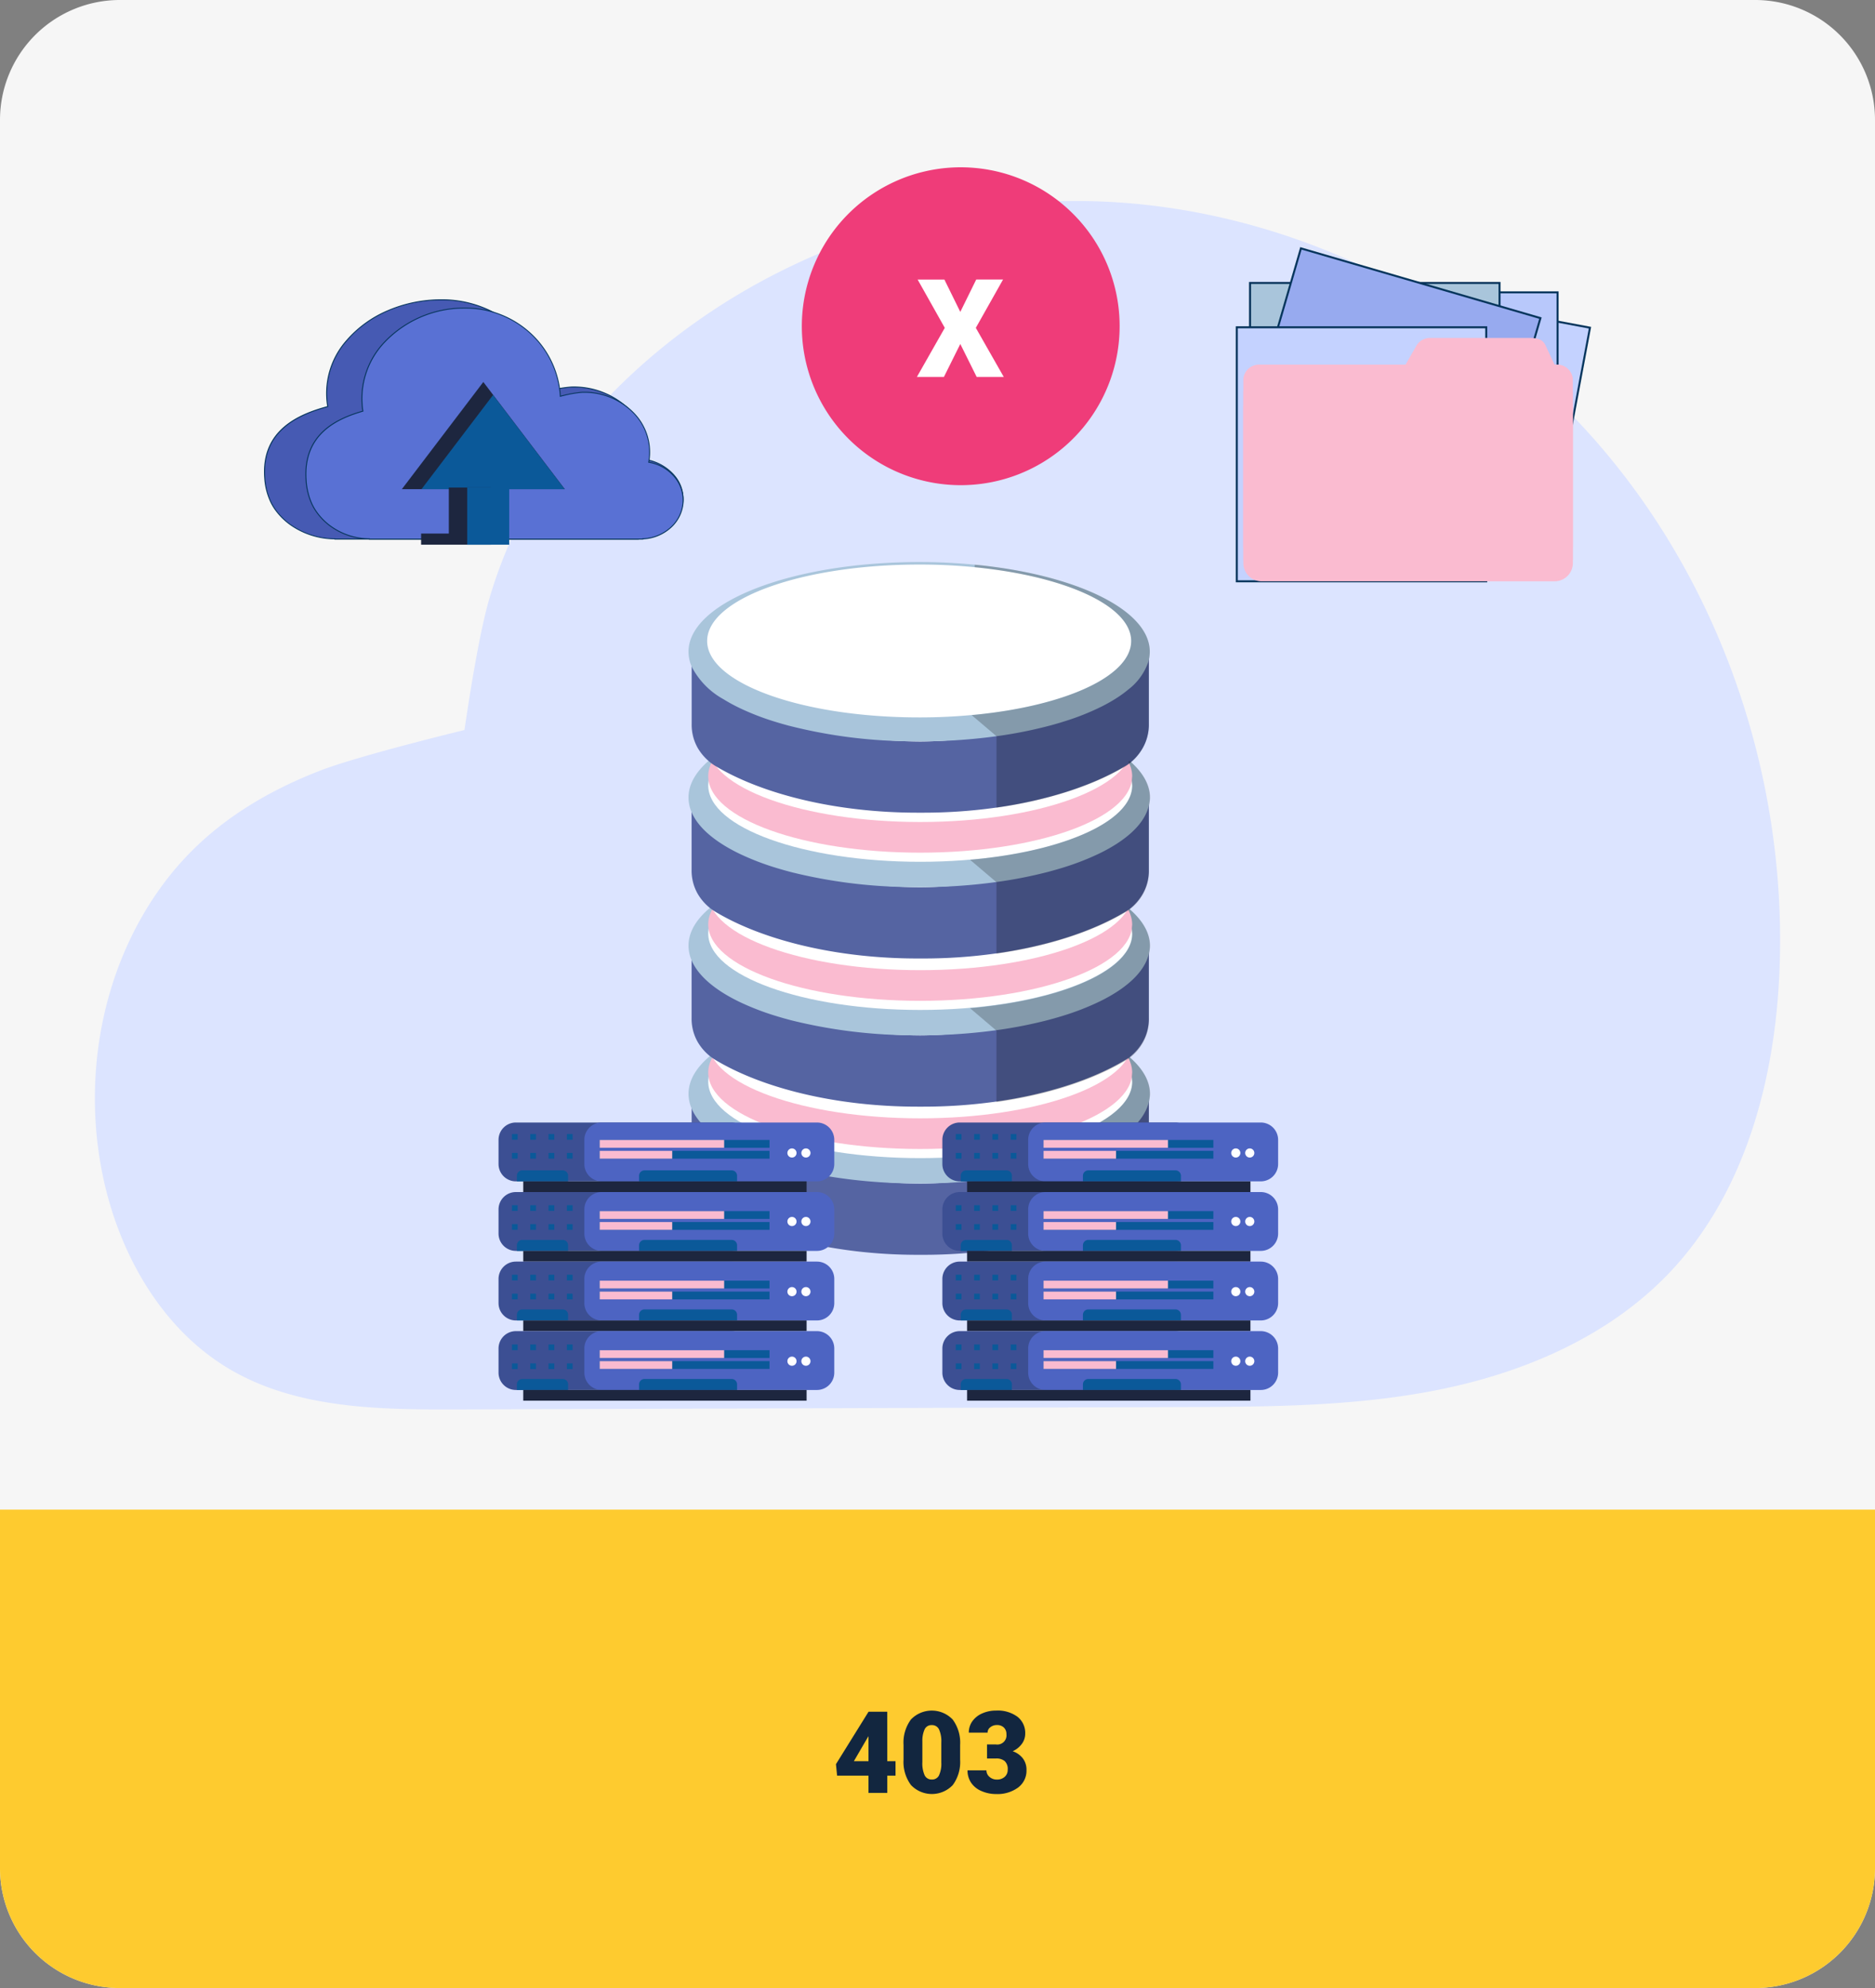 <svg xmlns="http://www.w3.org/2000/svg" width="328.486" height="348.204" viewBox="0 0 328.486 348.204">
  <rect x="0" y="0" width="328.486" height="348.204" fill="#808080" stroke="none"/>
  <g id="Grupo_895643" data-name="Grupo 895643" transform="translate(-635.757 -3134.976)">
    <path id="Trazado_624633" data-name="Trazado 624633" d="M21,0H307.486a21,21,0,0,1,21,21V327.2a21,21,0,0,1-21,21H21a21,21,0,0,1-21-21V21A21,21,0,0,1,21,0Z" transform="translate(635.757 3134.976)" fill="#f6f6f6"/>
    <path id="Trazado_624634" data-name="Trazado 624634" d="M0,0H328.486V62.8a21,21,0,0,1-21,21H21a21,21,0,0,1-21-21Z" transform="translate(635.757 3399.382)" fill="#fecb2f"/>
    <path id="Trazado_624635" data-name="Trazado 624635" d="M123.932,15.443h1.445v2.539h-1.445V21h-3.291V17.982h-5.5l-.2-2.012,5.693-9.16V6.781h3.291Zm-5.85,0h2.559V11.068l-.205.332Zm18.613-.254a6.789,6.789,0,0,1-1.294,4.443,5.056,5.056,0,0,1-7.319-.01,6.779,6.779,0,0,1-1.3-4.434v-2.6a6.789,6.789,0,0,1,1.294-4.443,5.056,5.056,0,0,1,7.319.01,6.8,6.8,0,0,1,1.3,4.443ZM133.4,12.172a5.071,5.071,0,0,0-.4-2.29,1.338,1.338,0,0,0-1.27-.757,1.307,1.307,0,0,0-1.235.7,4.777,4.777,0,0,0-.415,2.129V15.59a5.11,5.11,0,0,0,.4,2.329,1.343,1.343,0,0,0,1.27.737,1.325,1.325,0,0,0,1.24-.718,4.878,4.878,0,0,0,.41-2.251Zm8.008.342h1.553a1.614,1.614,0,0,0,1.846-1.807,1.562,1.562,0,0,0-.439-1.147,1.666,1.666,0,0,0-1.24-.444,1.784,1.784,0,0,0-1.138.381,1.162,1.162,0,0,0-.483.947h-3.291a3.369,3.369,0,0,1,.625-2,4.127,4.127,0,0,1,1.733-1.372,5.926,5.926,0,0,1,2.437-.493,5.823,5.823,0,0,1,3.73,1.084,3.6,3.6,0,0,1,1.357,2.979,3,3,0,0,1-.562,1.733A4,4,0,0,1,145.9,13.7a3.823,3.823,0,0,1,1.777,1.245,3.279,3.279,0,0,1,.645,2.065,3.669,3.669,0,0,1-1.465,3.047,6.08,6.08,0,0,1-3.848,1.143,6.306,6.306,0,0,1-2.593-.532,4.062,4.062,0,0,1-1.812-1.475,3.834,3.834,0,0,1-.615-2.144H141.3a1.482,1.482,0,0,0,.527,1.133,1.862,1.862,0,0,0,1.3.479,1.95,1.95,0,0,0,1.387-.483,1.616,1.616,0,0,0,.518-1.235,1.889,1.889,0,0,0-.537-1.523,2.245,2.245,0,0,0-1.484-.449h-1.6Z" transform="translate(667.269 3428)" fill="#12263f"/>
    <path id="Trazado_623989" data-name="Trazado 623989" d="M1053.569,1507.2c22.058-24.944,55.789-38.829,89.065-37.6s65.551,17.262,87.378,42.409,33.127,58.939,31.806,92.211c-.765,19.269-6.079,39.217-19.415,53.147-10.412,10.876-24.875,17.173-39.619,20.227s-29.921,3.117-44.977,3.167l-127.551.424c-13.645.045-28.031-.1-39.817-6.973-11.658-6.8-19.037-19.45-22.069-32.6-4.167-18.071-.6-38.038,10.577-52.834,7-9.269,16.37-15.248,27.055-19.43,6.757-2.644,25.434-7.167,25.434-7.167s2.16-15.371,4.263-22.693A83.174,83.174,0,0,1,1053.569,1507.2Z" transform="translate(-314.303 1700.655)" fill="#dce4ff"/>
    <path id="Trazado_623990" data-name="Trazado 623990" d="M1267.768,1802.535v11.472a8.227,8.227,0,0,1-1.053,4.193,8.663,8.663,0,0,1-3.049,3.184c-5.717,3.431-13.718,6.038-22.838,7.31a91.329,91.329,0,0,1-12.6.862l-.5,0-.491,0c-14.249,0-27.158-3.233-35.387-8.172a8.9,8.9,0,0,1-3.133-3.184,8.229,8.229,0,0,1-1.048-4.193v-10.53c6.2,7,20.735,12.993,37.726,13.569h.035c.743.026,1.5.04,2.249.044.828,0,1.654-.024,2.471-.057a69.8,69.8,0,0,0,10.713-1.275C1252.977,1813.342,1262.524,1807.98,1267.768,1802.535Z" transform="translate(-430.74 1525.198)" fill="#5564a2"/>
    <path id="Trazado_623991" data-name="Trazado 623991" d="M1267.315,1782.562a6.354,6.354,0,0,1-.271,1.828c-1.806,6.059-12.48,11.066-26.844,13.009a97.623,97.623,0,0,1-10.656.837q-1.3.033-2.632.034-1.046,0-2.08-.021h-.024c-18.994-.378-34.522-5.857-37.7-12.982a6.583,6.583,0,0,1-.6-2.7c0-2.364,1.342-4.6,3.747-6.615.08-.067.16-.133.243-.2q.49-.394,1.032-.775a40.34,40.34,0,0,1,12.607-5.386q.771-.205,1.567-.4a83.42,83.42,0,0,1,11.108-1.84c3.228-.323,6.612-.495,10.1-.495a101.517,101.517,0,0,1,10.288.514q1.524.155,3,.355c2.614.353,5.106.809,7.443,1.354q1.042.242,2.043.509c5.716,1.519,10.377,3.594,13.467,6.025q.226.176.439.356l.184.155C1266.049,1778.087,1267.315,1780.267,1267.315,1782.562Z" transform="translate(-430.127 1543.997)" fill="#a9c5db"/>
    <path id="Trazado_624636" data-name="Trazado 624636" d="M37.14,0c20.512,0,37.14,5.994,37.14,13.387S57.651,26.774,37.14,26.774,0,20.78,0,13.387,16.628,0,37.14,0Z" transform="translate(759.833 3311.044)" fill="#fff"/>
    <path id="Trazado_624637" data-name="Trazado 624637" d="M37.14,0c20.512,0,37.14,5.994,37.14,13.387S57.651,26.774,37.14,26.774,0,20.78,0,13.387,16.628,0,37.14,0Z" transform="translate(759.833 3309.446)" fill="#fabbd0"/>
    <path id="Trazado_624638" data-name="Trazado 624638" d="M37.14,0c20.512,0,37.14,5.994,37.14,13.387S57.651,26.774,37.14,26.774,0,20.78,0,13.387,16.628,0,37.14,0Z" transform="translate(759.833 3304.076)" fill="#fff"/>
    <path id="Trazado_623992" data-name="Trazado 623992" d="M1267.768,1747.684v11.472a8.224,8.224,0,0,1-1.053,4.193,9.043,9.043,0,0,1-2.3,2.672c-.07.053-.154.106-.226.158s-.174.118-.26.174-.191.122-.289.18l-.206.122c-5.7,3.37-13.609,5.933-22.622,7.19a91.249,91.249,0,0,1-12.589.862c-.169,0-.328,0-.5,0s-.32,0-.489,0c-14.158,0-26.991-3.193-35.227-8.078l-.16-.1q-.2-.121-.4-.252c-.064-.044-.129-.088-.192-.133q-.2-.147-.4-.3a9.042,9.042,0,0,1-2.147-2.5,8.22,8.22,0,0,1-1.048-4.193v-10.53a34.6,34.6,0,0,0,9.763,6.971,55.971,55.971,0,0,0,6.706,2.788c.707.244,1.434.478,2.169.7.181.056.365.11.549.164a74.634,74.634,0,0,0,18.472,2.942q1.17.041,2.355.048,1.265-.006,2.51-.059h.019a68.947,68.947,0,0,0,10.6-1.273,67.309,67.309,0,0,0,7.082-1.816l.362-.116q1.177-.38,2.311-.794a58.746,58.746,0,0,0,6.755-2.927A37.1,37.1,0,0,0,1267.768,1747.684Z" transform="translate(-430.74 1554.098)" fill="#5564a2"/>
    <path id="Trazado_623993" data-name="Trazado 623993" d="M1267.315,1727.711a6.357,6.357,0,0,1-.271,1.828c-.887,2.974-3.909,5.694-8.458,7.923a45.372,45.372,0,0,1-6.555,2.552q-1.139.351-2.345.672l-.41.108a78,78,0,0,1-9.076,1.754,97.4,97.4,0,0,1-10.6.835h-.018q-1.325.034-2.673.034-1.1,0-2.192-.023a89.26,89.26,0,0,1-19.98-2.552c-.2-.051-.4-.1-.6-.157q-1.1-.292-2.151-.612a46.163,46.163,0,0,1-6.546-2.511c-4.207-2.029-7.141-4.472-8.335-7.148a6.582,6.582,0,0,1-.6-2.7c0-2.363,1.342-4.6,3.747-6.614.08-.067.16-.133.243-.2q.49-.4,1.034-.777a40.365,40.365,0,0,1,12.6-5.385q.771-.205,1.567-.4a83.382,83.382,0,0,1,11.108-1.84c3.228-.323,6.612-.494,10.1-.494a101.52,101.52,0,0,1,10.288.514q1.524.155,3,.355c2.614.353,5.106.809,7.445,1.354q1.043.242,2.042.508c5.715,1.519,10.375,3.594,13.466,6.024q.225.177.439.357l.184.156C1266.049,1723.237,1267.315,1725.417,1267.315,1727.711Z" transform="translate(-430.127 1572.896)" fill="#a9c5db"/>
    <path id="Trazado_624639" data-name="Trazado 624639" d="M37.14,0c20.512,0,37.14,5.994,37.14,13.387S57.651,26.774,37.14,26.774,0,20.78,0,13.387,16.628,0,37.14,0Z" transform="translate(759.833 3285.094)" fill="#fff"/>
    <path id="Trazado_624640" data-name="Trazado 624640" d="M37.14,0c20.512,0,37.14,5.994,37.14,13.387S57.651,26.774,37.14,26.774,0,20.78,0,13.387,16.628,0,37.14,0Z" transform="translate(759.833 3283.496)" fill="#fabbd0"/>
    <path id="Trazado_624641" data-name="Trazado 624641" d="M37.14,0c20.512,0,37.14,5.994,37.14,13.387S57.651,26.774,37.14,26.774,0,20.78,0,13.387,16.628,0,37.14,0Z" transform="translate(759.833 3278.125)" fill="#fff"/>
    <path id="Trazado_623994" data-name="Trazado 623994" d="M1267.768,1692.834v11.473a8.227,8.227,0,0,1-1.053,4.193,9.068,9.068,0,0,1-2.3,2.672c-.07.053-.154.106-.226.158s-.174.117-.26.174-.191.122-.289.18l-.206.122c-5.7,3.37-13.609,5.932-22.622,7.189a91.288,91.288,0,0,1-12.589.861c-.169,0-.328,0-.5,0s-.32,0-.489,0c-14.158,0-26.991-3.192-35.227-8.077l-.16-.1c-.135-.081-.267-.165-.4-.252-.064-.043-.129-.088-.192-.133-.137-.1-.269-.2-.4-.3a9.06,9.06,0,0,1-2.147-2.5,8.223,8.223,0,0,1-1.048-4.193v-10.529a34.615,34.615,0,0,0,9.762,6.97,55.583,55.583,0,0,0,6.707,2.788c.707.245,1.434.478,2.169.7.181.056.365.11.549.164a74.663,74.663,0,0,0,18.472,2.942q1.17.04,2.355.047,1.265-.006,2.51-.059h.019a68.857,68.857,0,0,0,10.6-1.273,66.921,66.921,0,0,0,7.082-1.816l.363-.115q1.178-.381,2.31-.8a58.879,58.879,0,0,0,6.754-2.926A37.115,37.115,0,0,0,1267.768,1692.834Z" transform="translate(-430.74 1582.998)" fill="#5564a2"/>
    <path id="Trazado_623995" data-name="Trazado 623995" d="M1267.315,1672.861a6.358,6.358,0,0,1-.271,1.828c-.886,2.973-3.909,5.694-8.457,7.923a45.416,45.416,0,0,1-6.555,2.551q-1.139.352-2.345.672c-.136.037-.273.073-.41.108a78.063,78.063,0,0,1-9.077,1.754,97.369,97.369,0,0,1-10.6.835h-.018q-1.325.035-2.673.034-1.1,0-2.192-.023a89.36,89.36,0,0,1-19.982-2.552q-.3-.078-.6-.158-1.1-.292-2.152-.612a46.191,46.191,0,0,1-6.544-2.511c-4.206-2.029-7.141-4.472-8.334-7.147a6.581,6.581,0,0,1-.6-2.7c0-2.282,1.251-4.45,3.5-6.407q.235-.205.486-.408.155-.123.314-.247.228-.177.467-.349c.083-.061.168-.122.253-.181a39.333,39.333,0,0,1,11.848-5.179q.78-.218,1.587-.422a79.338,79.338,0,0,1,8.915-1.682,102.206,102.206,0,0,1,26.06,0l.258.035a79.558,79.558,0,0,1,8.17,1.526q1.06.259,2.075.542c5.37,1.5,9.755,3.5,12.709,5.817.15.118.3.237.439.357s.289.247.427.372C1266.14,1668.546,1267.315,1670.65,1267.315,1672.861Z" transform="translate(-430.127 1601.798)" fill="#a9c5db"/>
    <path id="Trazado_624642" data-name="Trazado 624642" d="M37.14,0c20.512,0,37.14,5.994,37.14,13.387S57.651,26.774,37.14,26.774,0,20.78,0,13.387,16.628,0,37.14,0Z" transform="translate(759.833 3259.144)" fill="#fff"/>
    <path id="Trazado_624643" data-name="Trazado 624643" d="M37.14,0c20.512,0,37.14,5.994,37.14,13.387S57.651,26.774,37.14,26.774,0,20.78,0,13.387,16.628,0,37.14,0Z" transform="translate(759.833 3257.546)" fill="#fabbd0"/>
    <path id="Trazado_623996" data-name="Trazado 623996" d="M1269.889,1641.537a8.519,8.519,0,0,1-.085,1.215c-3.442-8.893-19.644-15.628-39.113-15.628-21.016,0-34.115,10.948-35.216,21.16a8.622,8.622,0,0,1-.669-3.357c0-10.582,13.317-22.552,35.292-22.552S1269.889,1630.955,1269.889,1641.537Z" transform="translate(-434.498 1620.122)" fill="#fabbd0"/>
    <path id="Trazado_624644" data-name="Trazado 624644" d="M37.14,0c20.512,0,37.14,5.994,37.14,13.387S57.651,26.774,37.14,26.774,0,20.78,0,13.387,16.628,0,37.14,0Z" transform="translate(759.833 3252.175)" fill="#fff"/>
    <path id="Trazado_623997" data-name="Trazado 623997" d="M1267.768,1638.855v11.472a8.228,8.228,0,0,1-1.053,4.193,9.251,9.251,0,0,1-2.055,2.476c-.1.083-.214.164-.318.243a8.026,8.026,0,0,1-.686.459l-.014.007-.246.145c-5.7,3.359-13.591,5.911-22.582,7.166a91.327,91.327,0,0,1-12.589.861c-.169,0-.328,0-.5,0s-.32,0-.489,0c-14.182,0-27.033-3.2-35.268-8.1l-.119-.07-.056-.034q-.358-.218-.684-.463-.253-.19-.488-.4a9.1,9.1,0,0,1-1.9-2.292,8.223,8.223,0,0,1-1.048-4.193V1639.8a25.5,25.5,0,0,0,6.28,5.038c.96.593,1.992,1.166,3.069,1.717.007,0,.021.008.028.011a54.41,54.41,0,0,0,6.47,2.771q1.009.361,2.058.693c.178.058.36.114.539.17a74.4,74.4,0,0,0,19.215,3.166q1.169.041,2.355.048,1.265-.007,2.51-.059h.019a68.872,68.872,0,0,0,10.6-1.273,66.551,66.551,0,0,0,7.812-2.052l.358-.119q1.125-.377,2.208-.787a57.05,57.05,0,0,0,6.487-2.908q1.45-.765,2.768-1.577c.937-.575,1.877-1.165,2.7-1.768A44.169,44.169,0,0,0,1267.768,1638.855Z" transform="translate(-430.74 1611.439)" fill="#5564a2"/>
    <path id="Trazado_623998" data-name="Trazado 623998" d="M1267.315,1618.881a6.358,6.358,0,0,1-.271,1.828,10.29,10.29,0,0,1-3.469,4.781,20.5,20.5,0,0,1-2.209,1.6q-1.11.7-2.4,1.355a43.645,43.645,0,0,1-6.3,2.54q-1.08.348-2.221.666c-.134.038-.27.076-.406.112a77.19,77.19,0,0,1-9.838,1.956,97.621,97.621,0,0,1-10.6.834h-.018q-1.325.035-2.673.034-1.1,0-2.192-.023a88.27,88.27,0,0,1-20.74-2.75q-.3-.081-.6-.164-1.038-.289-2.027-.6a45.254,45.254,0,0,1-5.85-2.284c-.148-.071-.295-.143-.44-.215q-1.3-.646-2.429-1.347a13.687,13.687,0,0,1-5.528-5.615,6.579,6.579,0,0,1-.6-2.7c0-8.675,18.089-15.708,40.4-15.708a99.341,99.341,0,0,1,13.288.87C1255.986,1606.18,1267.315,1612.015,1267.315,1618.881Z" transform="translate(-430.127 1630.239)" fill="#a9c5db"/>
    <path id="Trazado_623999" data-name="Trazado 623999" d="M1267.685,1617.505c0,5.706-9.9,10.578-23.851,12.5a97.628,97.628,0,0,1-13.288.883c-20.512,0-37.14-5.993-37.14-13.387s16.628-13.386,37.14-13.386a97.61,97.61,0,0,1,13.288.882C1257.783,1606.928,1267.685,1611.8,1267.685,1617.505Z" transform="translate(-433.761 1629.741)" fill="#fff"/>
    <path id="Trazado_624000" data-name="Trazado 624000" d="M1318.99,1786.753c-.082-.084-.211-.186-.3-.268l-.216.153a5.366,5.366,0,0,1,.679,2.561,4.867,4.867,0,0,0,0,1.6c0,5.731-9.992,10.621-24.039,12.53h0c-2.913.4-4.381.474-4.381.474l4.637,3.939v12.519c9.059-1.273,16.979-3.88,22.7-7.311a8.56,8.56,0,0,0,3.013-3.184,8.176,8.176,0,0,0,.989-4.193v-10.819c0-.6.216-1.21.216-1.828C1322.285,1790.735,1321.075,1788.649,1318.99,1786.753Z" transform="translate(-485.042 1533.654)" opacity="0.22"/>
    <path id="Trazado_624001" data-name="Trazado 624001" d="M1318.99,1731.988c-.082-.084-.211-.186-.3-.268l-.216.153a5.368,5.368,0,0,1,.679,2.562,4.867,4.867,0,0,0,0,1.6c0,5.731-9.992,10.621-24.039,12.53h0c-2.913.4-4.381.474-4.381.474l4.637,3.939V1765.5c9.059-1.272,16.979-3.88,22.7-7.311a8.559,8.559,0,0,0,3.013-3.184,8.176,8.176,0,0,0,.989-4.193V1739.99c0-.6.216-1.21.216-1.828C1322.285,1735.97,1321.075,1733.884,1318.99,1731.988Z" transform="translate(-485.042 1562.51)" opacity="0.22"/>
    <path id="Trazado_624002" data-name="Trazado 624002" d="M1318.99,1677.044c-.082-.084-.211-.186-.3-.268l-.216.153a5.367,5.367,0,0,1,.679,2.561,4.867,4.867,0,0,0,0,1.6c0,5.73-9.992,10.621-24.039,12.53h0c-2.913.4-4.381.474-4.381.474l4.637,3.939v12.519c9.059-1.272,16.979-3.88,22.7-7.311a8.56,8.56,0,0,0,3.013-3.184,8.176,8.176,0,0,0,.989-4.193v-10.818c0-.6.216-1.21.216-1.828C1322.285,1681.026,1321.075,1678.939,1318.99,1677.044Z" transform="translate(-485.042 1591.459)" opacity="0.22"/>
    <path id="Trazado_624003" data-name="Trazado 624003" d="M1322.552,1619.4a7.166,7.166,0,0,1-.1,1.129h-.011a6.386,6.386,0,0,0-.046.69v10.819a8.8,8.8,0,0,1-3.974,7.377c-5.717,3.432-13.665,6.038-22.724,7.311V1634.2l-4.348-3.691c1.442-.13,2.787-.29,4.156-.48,7.219-1,13.323-2.783,17.563-5.065a19.551,19.551,0,0,0,3.065-2.014c2.042-1.658,3.167-3.494,3.167-5.425,0-5.705-9.944-10.577-23.893-12.5-1.135-.156-2.094-.294-3.524-.411v-.452c1.43.114,2.381.246,3.52.4C1311.186,1606.7,1322.552,1612.53,1322.552,1619.4Z" transform="translate(-485.363 1629.72)" opacity="0.22"/>
    <path id="Trazado_624004" data-name="Trazado 624004" d="M1102.837,1540.959c0,.173-.008.344-.021.512a6.622,6.622,0,0,1-2.336,4.39,8.931,8.931,0,0,1-5.491,2.106v.05h-53.161v-.045a13.655,13.655,0,0,1-7.932-2.585,11.538,11.538,0,0,1-2.379-2.365,8.275,8.275,0,0,1-.649-1c-.076-.128-.146-.261-.213-.395a11.523,11.523,0,0,1-1.12-4.342c-.606-8.358,5.96-11.112,11.036-12.481-1.728-10.533,8.5-18.7,19.851-18.7a19.334,19.334,0,0,1,12.976,4.794,16.387,16.387,0,0,1,5.556,11.212c.038-.013.253-.068.578-.138a24.025,24.025,0,0,1,3.725-.594c.1,0,.2,0,.31,0a13.788,13.788,0,0,1,9.448,3.571v0a10,10,0,0,1,3.3,7.3,9.659,9.659,0,0,1-.178,1.817,8.5,8.5,0,0,1,5.114,2.759l.006.01A6.309,6.309,0,0,1,1102.837,1540.959Z" transform="translate(-347.397 1681.385)" fill="#465ab3"/>
    <path id="Trazado_624005" data-name="Trazado 624005" d="M1094.979,1548.008h-53.325v-.047a13.7,13.7,0,0,1-7.9-2.6,11.629,11.629,0,0,1-2.4-2.381,8.464,8.464,0,0,1-.655-1.012c-.065-.11-.131-.233-.214-.4a11.615,11.615,0,0,1-1.128-4.373c-.607-8.376,5.978-11.176,11.025-12.547a14.037,14.037,0,0,1,3.364-11.569,19.8,19.8,0,0,1,7.208-5.224,23.694,23.694,0,0,1,9.371-1.93,19.45,19.45,0,0,1,13.031,4.815,16.448,16.448,0,0,1,5.576,11.168c.1-.026.268-.066.486-.113a24.672,24.672,0,0,1,3.741-.595c.1,0,.205-.005.311-.005a13.947,13.947,0,0,1,9.5,3.593l.026.027a10.085,10.085,0,0,1,3.3,7.338,9.726,9.726,0,0,1-.164,1.75,8.533,8.533,0,0,1,5.08,2.773l.011.017a6.369,6.369,0,0,1,1.592,4.173c0,.166-.008.336-.022.519a6.716,6.716,0,0,1-2.364,4.445,8.985,8.985,0,0,1-5.463,2.122Zm-53.161-.164h53v-.047l.078,0a8.832,8.832,0,0,0,5.441-2.086,6.557,6.557,0,0,0,2.309-4.335c.014-.178.021-.344.021-.505a6.207,6.207,0,0,0-1.557-4.073l-.011-.017a8.393,8.393,0,0,0-5.059-2.725l-.083-.013.016-.083a9.609,9.609,0,0,0,.176-1.8,9.929,9.929,0,0,0-3.277-7.243l-.026-.026a13.79,13.79,0,0,0-9.366-3.524c-.1,0-.206,0-.307,0a23.513,23.513,0,0,0-3.71.591c-.33.072-.539.126-.571.136l-.1.033-.007-.106a16.278,16.278,0,0,0-5.528-11.156,19.288,19.288,0,0,0-12.922-4.773c-6.53,0-12.681,2.653-16.454,7.1a13.876,13.876,0,0,0-3.316,11.51l.012.073-.071.02c-5,1.348-11.577,4.1-10.976,12.4a11.463,11.463,0,0,0,1.111,4.312c.081.16.146.281.21.389a8.318,8.318,0,0,0,.643,1,11.467,11.467,0,0,0,2.363,2.348,13.563,13.563,0,0,0,7.885,2.569l.081,0Z" transform="translate(-347.307 1681.477)" fill="#06355c"/>
    <path id="Trazado_624006" data-name="Trazado 624006" d="M1110.906,1542.82c0,.167-.007.333-.019.495a6.538,6.538,0,0,1-2.105,4.238,7.751,7.751,0,0,1-4.949,2.033v.049h-47.909v-.044a11.769,11.769,0,0,1-7.149-2.5,10.8,10.8,0,0,1-2.144-2.282,8.233,8.233,0,0,1-.585-.968c-.068-.124-.131-.252-.192-.381a11.753,11.753,0,0,1-1.009-4.192c-.546-8.068,5.371-10.727,9.946-12.049-1.557-10.169,7.658-18.052,17.89-18.052a16.77,16.77,0,0,1,11.694,4.628,16.254,16.254,0,0,1,5.007,10.824c.034-.012.228-.065.521-.133a20.309,20.309,0,0,1,3.358-.573c.092,0,.184,0,.279,0a11.976,11.976,0,0,1,8.515,3.447v0a9.812,9.812,0,0,1,2.816,8.8,7.533,7.533,0,0,1,4.609,2.664l0,.01A6.342,6.342,0,0,1,1110.906,1542.82Z" transform="translate(-355.467 1679.768)" fill="#5971d4"/>
    <path id="Trazado_624007" data-name="Trazado 624007" d="M1103.823,1549.624h-48.073v-.046a11.823,11.823,0,0,1-7.117-2.512,10.876,10.876,0,0,1-2.161-2.3,8.334,8.334,0,0,1-.59-.977c-.058-.106-.118-.225-.193-.383a11.847,11.847,0,0,1-1.017-4.221c-.547-8.084,5.386-10.789,9.935-12.113a14.42,14.42,0,0,1,3.433-11.653A19.3,19.3,0,0,1,1072.59,1509a16.874,16.874,0,0,1,11.751,4.651,16.314,16.314,0,0,1,5.026,10.776c.092-.025.238-.062.427-.106a20.833,20.833,0,0,1,3.374-.575c.092,0,.186,0,.281,0a12.118,12.118,0,0,1,8.573,3.471l.024.026a9.888,9.888,0,0,1,2.829,8.771,7.575,7.575,0,0,1,4.578,2.679l.01.016a6.4,6.4,0,0,1,1.434,4.027c0,.161-.007.324-.02.5a6.638,6.638,0,0,1-2.131,4.292,7.812,7.812,0,0,1-4.923,2.051Zm-47.909-.164h47.745v-.045l.078,0a7.657,7.657,0,0,0,4.9-2.011,6.476,6.476,0,0,0,2.08-4.185c.013-.172.019-.332.019-.488a6.242,6.242,0,0,0-1.4-3.932l-.01-.017a7.421,7.421,0,0,0-4.554-2.627l-.081-.014.014-.081a9.726,9.726,0,0,0-2.794-8.731l-.024-.026a11.96,11.96,0,0,0-8.433-3.4c-.094,0-.185,0-.277,0a19.768,19.768,0,0,0-3.34.571c-.3.069-.485.121-.513.131l-.1.037-.007-.109a16.148,16.148,0,0,0-4.981-10.769,16.712,16.712,0,0,0-11.638-4.605,19.134,19.134,0,0,0-14.424,6.366,14.259,14.259,0,0,0-3.385,11.593l.011.071-.069.02c-4.5,1.3-10.428,3.958-9.887,11.964a11.7,11.7,0,0,0,1,4.163c.073.155.132.271.189.376a8.2,8.2,0,0,0,.58.96,10.739,10.739,0,0,0,2.129,2.266,11.678,11.678,0,0,0,7.1,2.478l.08,0Z" transform="translate(-355.376 1679.859)" fill="#06355c"/>
    <path id="Trazado_624008" data-name="Trazado 624008" d="M1094.628,1536.523l-14.269,18.771H1108.9Z" transform="translate(-374.197 1665.356)" fill="#1d263f"/>
    <path id="Trazado_624009" data-name="Trazado 624009" d="M1100.169,1541.341l-12.536,16.492h25.072Z" transform="translate(-378.029 1662.817)" fill="#0b5999"/>
    <path id="Trazado_624010" data-name="Trazado 624010" d="M1092.34,1575.6v8.06h-4.857v1.951H1099.7V1575.6Z" transform="translate(-377.951 1644.767)" fill="#1d263f"/>
    <path id="Trazado_624645" data-name="Trazado 624645" d="M0,0H7.359V10.011H0Z" transform="translate(717.607 3220.367)" fill="#0b5999"/>
    <path id="Trazado_624646" data-name="Trazado 624646" d="M0,0H43.7V31.028H0Z" transform="translate(875.77 3229.617) rotate(-79.398)" fill="#c4d2ff"/>
    <path id="Trazado_624011" data-name="Trazado 624011" d="M1469.265,1553l-30.843-5.773.032-.172,8.073-43.13,30.843,5.773-.032.172Zm-30.434-6.053,30.154,5.644,7.976-42.614-30.154-5.644Z" transform="translate(-562.856 1682.534)" fill="#06355c"/>
    <path id="Trazado_624647" data-name="Trazado 624647" d="M0,0H43.7V31.028H0Z" transform="translate(864.93 3186.184)" fill="#b8c8fb"/>
    <path id="Trazado_624012" data-name="Trazado 624012" d="M1459.626,1534.355h-44.055v-31.378h44.055Zm-43.7-.35h43.353v-30.678h-43.353Z" transform="translate(-550.816 1683.031)" fill="#06355c"/>
    <path id="Trazado_624648" data-name="Trazado 624648" d="M0,0H43.7V31.028H0Z" transform="translate(854.755 3184.533)" fill="#a9c5db"/>
    <path id="Trazado_624013" data-name="Trazado 624013" d="M1438.121,1530.867h-44.055v-31.379h44.055Zm-43.7-.351h43.354v-30.678h-43.354Z" transform="translate(-539.486 1684.87)" fill="#06355c"/>
    <path id="Trazado_624649" data-name="Trazado 624649" d="M0,0H31.028V43.7H0Z" transform="translate(854.994 3208.27) rotate(-73.771)" fill="#97aaef"/>
    <path id="Trazado_624014" data-name="Trazado 624014" d="M1436.781,1529.04l-.168-.049-42.131-12.263,8.77-30.128.168.049,42.131,12.263Zm-41.865-12.551,41.626,12.116,8.574-29.455-41.626-12.116Z" transform="translate(-539.705 1691.66)" fill="#06355c"/>
    <path id="Trazado_624650" data-name="Trazado 624650" d="M0,0H43.7V44.491H0Z" transform="translate(852.425 3192.3)" fill="#c4d2ff"/>
    <path id="Trazado_624015" data-name="Trazado 624015" d="M1433.2,1560.745h-44.055V1515.9H1433.2Zm-43.7-.351h43.354v-44.14h-43.354Z" transform="translate(-536.891 1676.221)" fill="#06355c"/>
    <path id="Trazado_624016" data-name="Trazado 624016" d="M1446.746,1524.886h-.282l-1.5-3.211c-.453-1.161-1.391-1.461-2.856-1.461h-17.485a2.511,2.511,0,0,0-.692.1l-.026.008a2.674,2.674,0,0,0-1.6,1.2l-1.937,3.371h-25.487a2.762,2.762,0,0,0-2.934,2.529v29.391a.976.976,0,0,0,1.036.893h55.659a.976.976,0,0,0,1.036-.893v-29.391A2.762,2.762,0,0,0,1446.746,1524.886Z" transform="translate(-538.37 1673.95)" fill="#fabbd0"/>
    <path id="Trazado_624651" data-name="Trazado 624651" d="M3.2,0H54.532a3.2,3.2,0,0,1,3.2,3.2V30.385a3.2,3.2,0,0,1-3.2,3.2H3.2a3.2,3.2,0,0,1-3.2-3.2V3.2A3.2,3.2,0,0,1,3.2,0Z" transform="translate(853.578 3203.206)" fill="#fabbd0"/>
    <path id="Trazado_624017" data-name="Trazado 624017" d="M1446.746,1529.781h-.682l-1.426-3.094c-.438-1.161-1.344-1.461-2.761-1.461h-16.9a2.352,2.352,0,0,0-.67.1l-.025.008a2.6,2.6,0,0,0-1.544,1.2l-1.8,3.255h-26.052a2.762,2.762,0,0,0-2.934,2.529V1561.7a.976.976,0,0,0,1.036.893h55.659a.976.976,0,0,0,1.036-.893V1532.31A2.762,2.762,0,0,0,1446.746,1529.781Z" transform="translate(-538.37 1671.31)" fill="#fabbd0"/>
    <path id="Trazado_624018" data-name="Trazado 624018" d="M1284.136,1484.882a27.838,27.838,0,1,1-8.154-19.685A27.753,27.753,0,0,1,1284.136,1484.882Z" transform="translate(-452.229 1707.234)" fill="#ef3c79"/>
    <path id="Trazado_624652" data-name="Trazado 624652" d="M-.006-11.391l2.789-5.672h4.7L2.713-8.6,7.611,0H2.865L-.006-5.777-2.877,0H-7.611l4.887-8.6-4.758-8.461h4.688Z" transform="translate(804 3201)" fill="#fff"/>
    <path id="Trazado_624653" data-name="Trazado 624653" d="M3.038,0H40.749a3.038,3.038,0,0,1,3.038,3.038V7.269a3.038,3.038,0,0,1-3.038,3.038H3.038A3.038,3.038,0,0,1,0,7.269V3.038A3.038,3.038,0,0,1,3.038,0Z" transform="translate(723.096 3331.582)" fill="#3c4f93"/>
    <path id="Trazado_624654" data-name="Trazado 624654" d="M3.038,0H40.749a3.038,3.038,0,0,1,3.038,3.038V7.269a3.038,3.038,0,0,1-3.038,3.038H3.038A3.038,3.038,0,0,1,0,7.269V3.038A3.038,3.038,0,0,1,3.038,0Z" transform="translate(738.13 3331.582)" fill="#4d64c2"/>
    <path id="Trazado_624020" data-name="Trazado 624020" d="M1168.2,1830.315h17.166v-.985a.94.94,0,0,0-.94-.94h-15.285a.94.94,0,0,0-.941.94Z" transform="translate(-420.479 1511.574)" fill="#0b5999"/>
    <path id="Trazado_624021" data-name="Trazado 624021" d="M1122.949,1830.315h8.971v-.985a.94.94,0,0,0-.941-.94h-7.09a.94.94,0,0,0-.941.94Z" transform="translate(-396.637 1511.574)" fill="#0b5999"/>
    <path id="Trazado_624655" data-name="Trazado 624655" d="M0,0H49.641V1.873H0Z" transform="translate(727.426 3341.889)" fill="#1d263f"/>
    <path id="Trazado_624656" data-name="Trazado 624656" d="M3.038,0H40.749a3.038,3.038,0,0,1,3.038,3.038V7.269a3.038,3.038,0,0,1-3.038,3.038H3.038A3.038,3.038,0,0,1,0,7.269V3.038A3.038,3.038,0,0,1,3.038,0Z" transform="translate(723.096 3343.762)" fill="#3c4f93"/>
    <path id="Trazado_624657" data-name="Trazado 624657" d="M3.038,0H40.749a3.038,3.038,0,0,1,3.038,3.038V7.269a3.038,3.038,0,0,1-3.038,3.038H3.038A3.038,3.038,0,0,1,0,7.269V3.038A3.038,3.038,0,0,1,3.038,0Z" transform="translate(738.13 3343.762)" fill="#4d64c2"/>
    <path id="Trazado_624022" data-name="Trazado 624022" d="M1168.2,1856.059h17.166v-.984a.94.94,0,0,0-.94-.94h-15.285a.94.94,0,0,0-.941.94Z" transform="translate(-420.479 1498.01)" fill="#0b5999"/>
    <path id="Trazado_624023" data-name="Trazado 624023" d="M1122.949,1856.059h8.971v-.984a.94.94,0,0,0-.941-.94h-7.09a.94.94,0,0,0-.941.94Z" transform="translate(-396.637 1498.01)" fill="#0b5999"/>
    <path id="Trazado_624658" data-name="Trazado 624658" d="M0,0H49.641V1.873H0Z" transform="translate(727.426 3354.069)" fill="#1d263f"/>
    <path id="Trazado_624659" data-name="Trazado 624659" d="M3.038,0H40.749a3.038,3.038,0,0,1,3.038,3.038V7.269a3.038,3.038,0,0,1-3.038,3.038H3.038A3.038,3.038,0,0,1,0,7.269V3.038A3.038,3.038,0,0,1,3.038,0Z" transform="translate(723.096 3355.942)" fill="#3c4f93"/>
    <path id="Trazado_624660" data-name="Trazado 624660" d="M3.038,0H40.749a3.038,3.038,0,0,1,3.038,3.038V7.269a3.038,3.038,0,0,1-3.038,3.038H3.038A3.038,3.038,0,0,1,0,7.269V3.038A3.038,3.038,0,0,1,3.038,0Z" transform="translate(738.13 3355.942)" fill="#4d64c2"/>
    <path id="Trazado_624024" data-name="Trazado 624024" d="M1168.2,1881.8h17.166v-.984a.94.94,0,0,0-.94-.94h-15.285a.941.941,0,0,0-.941.94Z" transform="translate(-420.479 1484.445)" fill="#0b5999"/>
    <path id="Trazado_624025" data-name="Trazado 624025" d="M1122.949,1881.8h8.971v-.984a.94.94,0,0,0-.941-.94h-7.09a.94.94,0,0,0-.941.94Z" transform="translate(-396.637 1484.445)" fill="#0b5999"/>
    <path id="Trazado_624661" data-name="Trazado 624661" d="M0,0H49.641V1.873H0Z" transform="translate(727.426 3366.25)" fill="#1d263f"/>
    <path id="Trazado_624662" data-name="Trazado 624662" d="M3.038,0H40.749a3.038,3.038,0,0,1,3.038,3.038V7.269a3.038,3.038,0,0,1-3.038,3.038H3.038A3.038,3.038,0,0,1,0,7.269V3.038A3.038,3.038,0,0,1,3.038,0Z" transform="translate(723.096 3368.122)" fill="#3c4f93"/>
    <path id="Trazado_624663" data-name="Trazado 624663" d="M3.038,0H40.749a3.038,3.038,0,0,1,3.038,3.038V7.269a3.038,3.038,0,0,1-3.038,3.038H3.038A3.038,3.038,0,0,1,0,7.269V3.038A3.038,3.038,0,0,1,3.038,0Z" transform="translate(738.13 3368.122)" fill="#4d64c2"/>
    <path id="Trazado_624026" data-name="Trazado 624026" d="M1168.2,1907.549h17.166v-.985a.94.94,0,0,0-.94-.94h-15.285a.94.94,0,0,0-.941.94Z" transform="translate(-420.479 1470.881)" fill="#0b5999"/>
    <path id="Trazado_624027" data-name="Trazado 624027" d="M1122.949,1907.549h8.971v-.985a.94.94,0,0,0-.941-.94h-7.09a.94.94,0,0,0-.941.94Z" transform="translate(-396.637 1470.881)" fill="#0b5999"/>
    <path id="Trazado_624664" data-name="Trazado 624664" d="M0,0H49.641V1.873H0Z" transform="translate(727.426 3378.43)" fill="#1d263f"/>
    <path id="Trazado_624665" data-name="Trazado 624665" d="M0,0H29.756V1.366H0Z" transform="translate(740.816 3334.637)" fill="#0b5999"/>
    <path id="Trazado_624666" data-name="Trazado 624666" d="M0,0H29.756V1.366H0Z" transform="translate(740.816 3336.548)" fill="#0b5999"/>
    <path id="Trazado_624667" data-name="Trazado 624667" d="M0,0H21.808V1.366H0Z" transform="translate(740.816 3334.637)" fill="#fabbd0"/>
    <path id="Trazado_624668" data-name="Trazado 624668" d="M0,0H12.709V1.366H0Z" transform="translate(740.816 3336.548)" fill="#fabbd0"/>
    <path id="Trazado_624669" data-name="Trazado 624669" d="M0,0H29.756V1.366H0Z" transform="translate(740.816 3347.103)" fill="#0b5999"/>
    <path id="Trazado_624670" data-name="Trazado 624670" d="M0,0H29.756V1.366H0Z" transform="translate(740.816 3349.015)" fill="#0b5999"/>
    <path id="Trazado_624671" data-name="Trazado 624671" d="M0,0H21.808V1.366H0Z" transform="translate(740.816 3347.103)" fill="#fabbd0"/>
    <path id="Trazado_624672" data-name="Trazado 624672" d="M0,0H12.709V1.366H0Z" transform="translate(740.816 3349.015)" fill="#fabbd0"/>
    <path id="Trazado_624673" data-name="Trazado 624673" d="M0,0H29.756V1.366H0Z" transform="translate(740.816 3359.283)" fill="#0b5999"/>
    <path id="Trazado_624674" data-name="Trazado 624674" d="M0,0H29.756V1.366H0Z" transform="translate(740.816 3361.194)" fill="#0b5999"/>
    <path id="Trazado_624675" data-name="Trazado 624675" d="M0,0H21.808V1.366H0Z" transform="translate(740.816 3359.283)" fill="#fabbd0"/>
    <path id="Trazado_624676" data-name="Trazado 624676" d="M0,0H12.709V1.366H0Z" transform="translate(740.816 3361.194)" fill="#fabbd0"/>
    <path id="Trazado_624677" data-name="Trazado 624677" d="M0,0H29.756V1.366H0Z" transform="translate(740.816 3371.463)" fill="#0b5999"/>
    <path id="Trazado_624678" data-name="Trazado 624678" d="M0,0H29.756V1.366H0Z" transform="translate(740.816 3373.375)" fill="#0b5999"/>
    <path id="Trazado_624679" data-name="Trazado 624679" d="M0,0H21.808V1.366H0Z" transform="translate(740.816 3371.463)" fill="#fabbd0"/>
    <path id="Trazado_624680" data-name="Trazado 624680" d="M0,0H12.709V1.366H0Z" transform="translate(740.816 3373.375)" fill="#fabbd0"/>
    <path id="Trazado_624028" data-name="Trazado 624028" d="M1229.084,1821.855h0a.8.8,0,0,0,.8-.8h0a.8.8,0,0,0-.8-.8h0a.8.8,0,0,0-.8.8h0A.8.8,0,0,0,1229.084,1821.855Z" transform="translate(-452.135 1515.865)" fill="#fff"/>
    <path id="Trazado_624029" data-name="Trazado 624029" d="M1223.915,1821.855h0a.8.8,0,0,0,.8-.8h0a.8.8,0,0,0-.8-.8h0a.8.8,0,0,0-.8.8h0A.8.8,0,0,0,1223.915,1821.855Z" transform="translate(-449.411 1515.865)" fill="#fff"/>
    <path id="Trazado_624030" data-name="Trazado 624030" d="M1229.084,1847.218h0a.8.8,0,0,0,.8-.8h0a.8.8,0,0,0-.8-.8h0a.8.8,0,0,0-.8.8h0A.8.8,0,0,0,1229.084,1847.218Z" transform="translate(-452.135 1502.502)" fill="#fff"/>
    <path id="Trazado_624031" data-name="Trazado 624031" d="M1223.915,1847.218h0a.8.8,0,0,0,.8-.8h0a.8.8,0,0,0-.8-.8h0a.8.8,0,0,0-.8.8h0A.8.8,0,0,0,1223.915,1847.218Z" transform="translate(-449.411 1502.502)" fill="#fff"/>
    <path id="Trazado_624032" data-name="Trazado 624032" d="M1229.084,1873.187h0a.8.8,0,0,0,.8-.8h0a.8.8,0,0,0-.8-.8h0a.8.8,0,0,0-.8.8h0A.8.8,0,0,0,1229.084,1873.187Z" transform="translate(-452.135 1488.819)" fill="#fff"/>
    <path id="Trazado_624033" data-name="Trazado 624033" d="M1223.915,1873.187h0a.8.8,0,0,0,.8-.8h0a.8.8,0,0,0-.8-.8h0a.8.8,0,0,0-.8.8h0A.8.8,0,0,0,1223.915,1873.187Z" transform="translate(-449.411 1488.819)" fill="#fff"/>
    <path id="Trazado_624034" data-name="Trazado 624034" d="M1229.084,1898.932h0a.8.8,0,0,0,.8-.8h0a.8.8,0,0,0-.8-.8h0a.8.8,0,0,0-.8.8h0A.8.8,0,0,0,1229.084,1898.932Z" transform="translate(-452.135 1475.255)" fill="#fff"/>
    <path id="Trazado_624035" data-name="Trazado 624035" d="M1223.915,1898.932h0a.8.8,0,0,0,.8-.8h0a.8.8,0,0,0-.8-.8h0a.8.8,0,0,0-.8.8h0A.8.8,0,0,0,1223.915,1898.932Z" transform="translate(-449.411 1475.255)" fill="#fff"/>
    <g id="Grupo_895241" data-name="Grupo 895241" transform="translate(725.446 3333.598)">
      <rect id="Rectángulo_302387" data-name="Rectángulo 302387" width="1" height="1" transform="translate(9.624)" fill="#0b5999"/>
      <rect id="Rectángulo_302388" data-name="Rectángulo 302388" width="1" height="1" transform="translate(6.416)" fill="#0b5999"/>
      <rect id="Rectángulo_302389" data-name="Rectángulo 302389" width="1" height="1" transform="translate(3.208)" fill="#0b5999"/>
      <rect id="Rectángulo_302390" data-name="Rectángulo 302390" width="1" height="1" fill="#0b5999"/>
    </g>
    <g id="Grupo_895242" data-name="Grupo 895242" transform="translate(725.446 3336.913)">
      <rect id="Rectángulo_302391" data-name="Rectángulo 302391" width="1" height="1" transform="translate(9.624)" fill="#0b5999"/>
      <rect id="Rectángulo_302392" data-name="Rectángulo 302392" width="1" height="1" transform="translate(6.416)" fill="#0b5999"/>
      <rect id="Rectángulo_302393" data-name="Rectángulo 302393" width="1" height="1" transform="translate(3.208)" fill="#0b5999"/>
      <rect id="Rectángulo_302394" data-name="Rectángulo 302394" width="1" height="1" fill="#0b5999"/>
    </g>
    <g id="Grupo_895244" data-name="Grupo 895244" transform="translate(725.446 3346.064)">
      <rect id="Rectángulo_302395" data-name="Rectángulo 302395" width="1" height="1" transform="translate(9.624)" fill="#0b5999"/>
      <rect id="Rectángulo_302396" data-name="Rectángulo 302396" width="1" height="1" transform="translate(6.416)" fill="#0b5999"/>
      <rect id="Rectángulo_302397" data-name="Rectángulo 302397" width="1" height="1" transform="translate(3.208)" fill="#0b5999"/>
      <rect id="Rectángulo_302398" data-name="Rectángulo 302398" width="1" height="1" fill="#0b5999"/>
    </g>
    <g id="Grupo_895245" data-name="Grupo 895245" transform="translate(725.446 3349.38)">
      <rect id="Rectángulo_302399" data-name="Rectángulo 302399" width="1" height="1" transform="translate(9.624)" fill="#0b5999"/>
      <rect id="Rectángulo_302400" data-name="Rectángulo 302400" width="1" height="1" transform="translate(6.416)" fill="#0b5999"/>
      <rect id="Rectángulo_302401" data-name="Rectángulo 302401" width="1" height="1" transform="translate(3.208)" fill="#0b5999"/>
      <rect id="Rectángulo_302402" data-name="Rectángulo 302402" width="1" height="1" fill="#0b5999"/>
    </g>
    <g id="Grupo_895247" data-name="Grupo 895247" transform="translate(725.446 3358.245)">
      <rect id="Rectángulo_302403" data-name="Rectángulo 302403" width="1" height="1" transform="translate(9.624)" fill="#0b5999"/>
      <rect id="Rectángulo_302404" data-name="Rectángulo 302404" width="1" height="1" transform="translate(6.416)" fill="#0b5999"/>
      <rect id="Rectángulo_302405" data-name="Rectángulo 302405" width="1" height="1" transform="translate(3.208)" fill="#0b5999"/>
      <rect id="Rectángulo_302406" data-name="Rectángulo 302406" width="1" height="1" fill="#0b5999"/>
    </g>
    <g id="Grupo_895248" data-name="Grupo 895248" transform="translate(725.446 3361.561)">
      <rect id="Rectángulo_302407" data-name="Rectángulo 302407" width="1" height="1" transform="translate(9.624)" fill="#0b5999"/>
      <rect id="Rectángulo_302408" data-name="Rectángulo 302408" width="1" height="1" transform="translate(6.416)" fill="#0b5999"/>
      <rect id="Rectángulo_302409" data-name="Rectángulo 302409" width="1" height="1" transform="translate(3.208)" fill="#0b5999"/>
      <rect id="Rectángulo_302410" data-name="Rectángulo 302410" width="1" height="1" fill="#0b5999"/>
    </g>
    <g id="Grupo_895250" data-name="Grupo 895250" transform="translate(725.446 3370.459)">
      <rect id="Rectángulo_302411" data-name="Rectángulo 302411" width="1" height="1" transform="translate(9.624)" fill="#0b5999"/>
      <rect id="Rectángulo_302412" data-name="Rectángulo 302412" width="1" height="1" transform="translate(6.416)" fill="#0b5999"/>
      <rect id="Rectángulo_302413" data-name="Rectángulo 302413" width="1" height="1" transform="translate(3.208)" fill="#0b5999"/>
      <rect id="Rectángulo_302414" data-name="Rectángulo 302414" width="1" height="1" fill="#0b5999"/>
    </g>
    <g id="Grupo_895251" data-name="Grupo 895251" transform="translate(725.446 3373.774)">
      <rect id="Rectángulo_302415" data-name="Rectángulo 302415" width="1" height="1" transform="translate(9.624)" fill="#0b5999"/>
      <rect id="Rectángulo_302416" data-name="Rectángulo 302416" width="1" height="1" transform="translate(6.416)" fill="#0b5999"/>
      <rect id="Rectángulo_302417" data-name="Rectángulo 302417" width="1" height="1" transform="translate(3.208)" fill="#0b5999"/>
      <rect id="Rectángulo_302418" data-name="Rectángulo 302418" width="1" height="1" fill="#0b5999"/>
    </g>
    <path id="Trazado_624681" data-name="Trazado 624681" d="M3.038,0H40.748a3.038,3.038,0,0,1,3.038,3.038V7.269a3.038,3.038,0,0,1-3.038,3.038H3.038A3.038,3.038,0,0,1,0,7.27V3.038A3.038,3.038,0,0,1,3.038,0Z" transform="translate(800.852 3331.582)" fill="#3c4f93"/>
    <path id="Trazado_624682" data-name="Trazado 624682" d="M3.038,0H40.749a3.038,3.038,0,0,1,3.038,3.038V7.269a3.038,3.038,0,0,1-3.038,3.038H3.038A3.038,3.038,0,0,1,0,7.269V3.038A3.038,3.038,0,0,1,3.038,0Z" transform="translate(815.887 3331.582)" fill="#4d64c2"/>
    <path id="Trazado_624036" data-name="Trazado 624036" d="M1332.552,1830.315h17.166v-.985a.94.94,0,0,0-.94-.94h-15.285a.94.94,0,0,0-.94.94Z" transform="translate(-507.075 1511.574)" fill="#0b5999"/>
    <path id="Trazado_624037" data-name="Trazado 624037" d="M1287.3,1830.315h8.97v-.985a.94.94,0,0,0-.94-.94h-7.09a.94.94,0,0,0-.94.94Z" transform="translate(-483.232 1511.574)" fill="#0b5999"/>
    <path id="Trazado_624683" data-name="Trazado 624683" d="M0,0H49.641V1.873H0Z" transform="translate(805.182 3341.889)" fill="#1d263f"/>
    <path id="Trazado_624684" data-name="Trazado 624684" d="M3.038,0H40.748a3.038,3.038,0,0,1,3.038,3.038V7.269a3.038,3.038,0,0,1-3.038,3.038H3.038A3.038,3.038,0,0,1,0,7.269V3.038A3.038,3.038,0,0,1,3.038,0Z" transform="translate(800.852 3343.762)" fill="#3c4f93"/>
    <path id="Trazado_624685" data-name="Trazado 624685" d="M3.038,0H40.749a3.038,3.038,0,0,1,3.038,3.038V7.269a3.038,3.038,0,0,1-3.038,3.038H3.038A3.038,3.038,0,0,1,0,7.269V3.038A3.038,3.038,0,0,1,3.038,0Z" transform="translate(815.887 3343.762)" fill="#4d64c2"/>
    <path id="Trazado_624038" data-name="Trazado 624038" d="M1332.552,1856.059h17.166v-.984a.94.94,0,0,0-.94-.94h-15.285a.94.94,0,0,0-.94.94Z" transform="translate(-507.075 1498.01)" fill="#0b5999"/>
    <path id="Trazado_624039" data-name="Trazado 624039" d="M1287.3,1856.059h8.97v-.984a.94.94,0,0,0-.94-.94h-7.09a.94.94,0,0,0-.94.94Z" transform="translate(-483.232 1498.01)" fill="#0b5999"/>
    <path id="Trazado_624686" data-name="Trazado 624686" d="M0,0H49.641V1.873H0Z" transform="translate(805.182 3354.069)" fill="#1d263f"/>
    <path id="Trazado_624687" data-name="Trazado 624687" d="M3.038,0H40.748a3.038,3.038,0,0,1,3.038,3.038V7.269a3.038,3.038,0,0,1-3.038,3.038H3.038A3.038,3.038,0,0,1,0,7.27V3.038A3.038,3.038,0,0,1,3.038,0Z" transform="translate(800.852 3355.942)" fill="#3c4f93"/>
    <path id="Trazado_624688" data-name="Trazado 624688" d="M3.038,0H40.749a3.038,3.038,0,0,1,3.038,3.038V7.269a3.038,3.038,0,0,1-3.038,3.038H3.038A3.038,3.038,0,0,1,0,7.269V3.038A3.038,3.038,0,0,1,3.038,0Z" transform="translate(815.887 3355.942)" fill="#4d64c2"/>
    <path id="Trazado_624040" data-name="Trazado 624040" d="M1332.552,1881.8h17.166v-.984a.94.94,0,0,0-.94-.94h-15.285a.94.94,0,0,0-.94.94Z" transform="translate(-507.075 1484.445)" fill="#0b5999"/>
    <path id="Trazado_624041" data-name="Trazado 624041" d="M1287.3,1881.8h8.97v-.984a.94.94,0,0,0-.94-.94h-7.09a.94.94,0,0,0-.94.94Z" transform="translate(-483.232 1484.445)" fill="#0b5999"/>
    <path id="Trazado_624689" data-name="Trazado 624689" d="M0,0H49.641V1.873H0Z" transform="translate(805.182 3366.25)" fill="#1d263f"/>
    <path id="Trazado_624690" data-name="Trazado 624690" d="M3.038,0H40.748a3.038,3.038,0,0,1,3.038,3.038V7.269a3.038,3.038,0,0,1-3.038,3.038H3.038A3.038,3.038,0,0,1,0,7.27V3.038A3.038,3.038,0,0,1,3.038,0Z" transform="translate(800.852 3368.122)" fill="#3c4f93"/>
    <path id="Trazado_624691" data-name="Trazado 624691" d="M3.038,0H40.749a3.038,3.038,0,0,1,3.038,3.038V7.269a3.038,3.038,0,0,1-3.038,3.038H3.038A3.038,3.038,0,0,1,0,7.269V3.038A3.038,3.038,0,0,1,3.038,0Z" transform="translate(815.887 3368.122)" fill="#4d64c2"/>
    <path id="Trazado_624042" data-name="Trazado 624042" d="M1332.552,1907.549h17.166v-.985a.94.94,0,0,0-.94-.94h-15.285a.94.94,0,0,0-.94.94Z" transform="translate(-507.075 1470.881)" fill="#0b5999"/>
    <path id="Trazado_624043" data-name="Trazado 624043" d="M1287.3,1907.549h8.97v-.985a.94.94,0,0,0-.94-.94h-7.09a.94.94,0,0,0-.94.94Z" transform="translate(-483.232 1470.881)" fill="#0b5999"/>
    <path id="Trazado_624692" data-name="Trazado 624692" d="M0,0H49.641V1.873H0Z" transform="translate(805.182 3378.43)" fill="#1d263f"/>
    <path id="Trazado_624693" data-name="Trazado 624693" d="M0,0H29.756V1.366H0Z" transform="translate(818.573 3334.637)" fill="#0b5999"/>
    <path id="Trazado_624694" data-name="Trazado 624694" d="M0,0H29.756V1.366H0Z" transform="translate(818.573 3336.548)" fill="#0b5999"/>
    <path id="Trazado_624695" data-name="Trazado 624695" d="M0,0H21.808V1.366H0Z" transform="translate(818.573 3334.637)" fill="#fabbd0"/>
    <path id="Trazado_624696" data-name="Trazado 624696" d="M0,0H12.709V1.366H0Z" transform="translate(818.573 3336.548)" fill="#fabbd0"/>
    <path id="Trazado_624697" data-name="Trazado 624697" d="M0,0H29.756V1.366H0Z" transform="translate(818.573 3347.103)" fill="#0b5999"/>
    <path id="Trazado_624698" data-name="Trazado 624698" d="M0,0H29.756V1.366H0Z" transform="translate(818.573 3349.015)" fill="#0b5999"/>
    <path id="Trazado_624699" data-name="Trazado 624699" d="M0,0H21.808V1.366H0Z" transform="translate(818.573 3347.103)" fill="#fabbd0"/>
    <path id="Trazado_624700" data-name="Trazado 624700" d="M0,0H12.709V1.366H0Z" transform="translate(818.573 3349.015)" fill="#fabbd0"/>
    <path id="Trazado_624701" data-name="Trazado 624701" d="M0,0H29.756V1.366H0Z" transform="translate(818.573 3359.283)" fill="#0b5999"/>
    <path id="Trazado_624702" data-name="Trazado 624702" d="M0,0H29.756V1.366H0Z" transform="translate(818.573 3361.194)" fill="#0b5999"/>
    <path id="Trazado_624703" data-name="Trazado 624703" d="M0,0H21.808V1.366H0Z" transform="translate(818.573 3359.283)" fill="#fabbd0"/>
    <path id="Trazado_624704" data-name="Trazado 624704" d="M0,0H12.709V1.366H0Z" transform="translate(818.573 3361.194)" fill="#fabbd0"/>
    <path id="Trazado_624705" data-name="Trazado 624705" d="M0,0H29.756V1.366H0Z" transform="translate(818.573 3371.463)" fill="#0b5999"/>
    <path id="Trazado_624706" data-name="Trazado 624706" d="M0,0H29.756V1.366H0Z" transform="translate(818.573 3373.375)" fill="#0b5999"/>
    <path id="Trazado_624707" data-name="Trazado 624707" d="M0,0H21.808V1.366H0Z" transform="translate(818.573 3371.463)" fill="#fabbd0"/>
    <path id="Trazado_624708" data-name="Trazado 624708" d="M0,0H12.709V1.366H0Z" transform="translate(818.573 3373.375)" fill="#fabbd0"/>
    <path id="Trazado_624044" data-name="Trazado 624044" d="M1393.436,1821.855h0a.8.8,0,0,0,.8-.8h0a.8.8,0,0,0-.8-.8h0a.8.8,0,0,0-.8.8h0A.8.8,0,0,0,1393.436,1821.855Z" transform="translate(-538.73 1515.865)" fill="#fff"/>
    <path id="Trazado_624045" data-name="Trazado 624045" d="M1388.266,1821.855h0a.8.8,0,0,0,.8-.8h0a.8.8,0,0,0-.8-.8h0a.8.8,0,0,0-.8.8h0A.8.8,0,0,0,1388.266,1821.855Z" transform="translate(-536.007 1515.865)" fill="#fff"/>
    <path id="Trazado_624046" data-name="Trazado 624046" d="M1393.436,1847.218h0a.8.8,0,0,0,.8-.8h0a.8.8,0,0,0-.8-.8h0a.8.8,0,0,0-.8.8h0A.8.8,0,0,0,1393.436,1847.218Z" transform="translate(-538.73 1502.502)" fill="#fff"/>
    <path id="Trazado_624047" data-name="Trazado 624047" d="M1388.266,1847.218h0a.8.8,0,0,0,.8-.8h0a.8.8,0,0,0-.8-.8h0a.8.8,0,0,0-.8.8h0A.8.8,0,0,0,1388.266,1847.218Z" transform="translate(-536.007 1502.502)" fill="#fff"/>
    <path id="Trazado_624048" data-name="Trazado 624048" d="M1393.436,1873.187h0a.8.8,0,0,0,.8-.8h0a.8.8,0,0,0-.8-.8h0a.8.8,0,0,0-.8.8h0A.8.8,0,0,0,1393.436,1873.187Z" transform="translate(-538.73 1488.819)" fill="#fff"/>
    <path id="Trazado_624049" data-name="Trazado 624049" d="M1388.266,1873.187h0a.8.8,0,0,0,.8-.8h0a.8.8,0,0,0-.8-.8h0a.8.8,0,0,0-.8.8h0A.8.8,0,0,0,1388.266,1873.187Z" transform="translate(-536.007 1488.819)" fill="#fff"/>
    <path id="Trazado_624050" data-name="Trazado 624050" d="M1393.436,1898.932h0a.8.8,0,0,0,.8-.8h0a.8.8,0,0,0-.8-.8h0a.8.8,0,0,0-.8.8h0A.8.8,0,0,0,1393.436,1898.932Z" transform="translate(-538.73 1475.255)" fill="#fff"/>
    <path id="Trazado_624051" data-name="Trazado 624051" d="M1388.266,1898.932h0a.8.8,0,0,0,.8-.8h0a.8.8,0,0,0-.8-.8h0a.8.8,0,0,0-.8.8h0A.8.8,0,0,0,1388.266,1898.932Z" transform="translate(-536.007 1475.255)" fill="#fff"/>
    <g id="Grupo_895254" data-name="Grupo 895254" transform="translate(803.203 3333.598)">
      <rect id="Rectángulo_302447" data-name="Rectángulo 302447" width="1" height="1" transform="translate(9.624)" fill="#0b5999"/>
      <rect id="Rectángulo_302448" data-name="Rectángulo 302448" width="1" height="1" transform="translate(6.416)" fill="#0b5999"/>
      <rect id="Rectángulo_302449" data-name="Rectángulo 302449" width="1" height="1" transform="translate(3.208)" fill="#0b5999"/>
      <rect id="Rectángulo_302450" data-name="Rectángulo 302450" width="1" height="1" fill="#0b5999"/>
    </g>
    <g id="Grupo_895255" data-name="Grupo 895255" transform="translate(803.203 3336.913)">
      <rect id="Rectángulo_302451" data-name="Rectángulo 302451" width="1" height="1" transform="translate(9.624)" fill="#0b5999"/>
      <rect id="Rectángulo_302452" data-name="Rectángulo 302452" width="1" height="1" transform="translate(6.416)" fill="#0b5999"/>
      <rect id="Rectángulo_302453" data-name="Rectángulo 302453" width="1" height="1" transform="translate(3.208)" fill="#0b5999"/>
      <rect id="Rectángulo_302454" data-name="Rectángulo 302454" width="1" height="1" fill="#0b5999"/>
    </g>
    <g id="Grupo_895257" data-name="Grupo 895257" transform="translate(803.203 3346.064)">
      <rect id="Rectángulo_302455" data-name="Rectángulo 302455" width="1" height="1" transform="translate(9.624)" fill="#0b5999"/>
      <rect id="Rectángulo_302456" data-name="Rectángulo 302456" width="1" height="1" transform="translate(6.416)" fill="#0b5999"/>
      <rect id="Rectángulo_302457" data-name="Rectángulo 302457" width="1" height="1" transform="translate(3.208)" fill="#0b5999"/>
      <rect id="Rectángulo_302458" data-name="Rectángulo 302458" width="1" height="1" fill="#0b5999"/>
    </g>
    <g id="Grupo_895258" data-name="Grupo 895258" transform="translate(803.203 3349.38)">
      <rect id="Rectángulo_302459" data-name="Rectángulo 302459" width="1" height="1" transform="translate(9.624)" fill="#0b5999"/>
      <rect id="Rectángulo_302460" data-name="Rectángulo 302460" width="1" height="1" transform="translate(6.416)" fill="#0b5999"/>
      <rect id="Rectángulo_302461" data-name="Rectángulo 302461" width="1" height="1" transform="translate(3.208)" fill="#0b5999"/>
      <rect id="Rectángulo_302462" data-name="Rectángulo 302462" width="1" height="1" fill="#0b5999"/>
    </g>
    <g id="Grupo_895260" data-name="Grupo 895260" transform="translate(803.203 3358.245)">
      <rect id="Rectángulo_302463" data-name="Rectángulo 302463" width="1" height="1" transform="translate(9.624)" fill="#0b5999"/>
      <rect id="Rectángulo_302464" data-name="Rectángulo 302464" width="1" height="1" transform="translate(6.416)" fill="#0b5999"/>
      <rect id="Rectángulo_302465" data-name="Rectángulo 302465" width="1" height="1" transform="translate(3.208)" fill="#0b5999"/>
      <rect id="Rectángulo_302466" data-name="Rectángulo 302466" width="1" height="1" fill="#0b5999"/>
    </g>
    <g id="Grupo_895261" data-name="Grupo 895261" transform="translate(803.203 3361.561)">
      <rect id="Rectángulo_302467" data-name="Rectángulo 302467" width="1" height="1" transform="translate(9.624)" fill="#0b5999"/>
      <rect id="Rectángulo_302468" data-name="Rectángulo 302468" width="1" height="1" transform="translate(6.416)" fill="#0b5999"/>
      <rect id="Rectángulo_302469" data-name="Rectángulo 302469" width="1" height="1" transform="translate(3.208)" fill="#0b5999"/>
      <rect id="Rectángulo_302470" data-name="Rectángulo 302470" width="1" height="1" fill="#0b5999"/>
    </g>
    <g id="Grupo_895263" data-name="Grupo 895263" transform="translate(803.203 3370.459)">
      <rect id="Rectángulo_302471" data-name="Rectángulo 302471" width="1" height="1" transform="translate(9.624)" fill="#0b5999"/>
      <rect id="Rectángulo_302472" data-name="Rectángulo 302472" width="1" height="1" transform="translate(6.416)" fill="#0b5999"/>
      <rect id="Rectángulo_302473" data-name="Rectángulo 302473" width="1" height="1" transform="translate(3.208)" fill="#0b5999"/>
      <rect id="Rectángulo_302474" data-name="Rectángulo 302474" width="1" height="1" fill="#0b5999"/>
    </g>
    <g id="Grupo_895264" data-name="Grupo 895264" transform="translate(803.203 3373.774)">
      <rect id="Rectángulo_302475" data-name="Rectángulo 302475" width="1" height="1" transform="translate(9.624)" fill="#0b5999"/>
      <rect id="Rectángulo_302476" data-name="Rectángulo 302476" width="1" height="1" transform="translate(6.416)" fill="#0b5999"/>
      <rect id="Rectángulo_302477" data-name="Rectángulo 302477" width="1" height="1" transform="translate(3.208)" fill="#0b5999"/>
      <rect id="Rectángulo_302478" data-name="Rectángulo 302478" width="1" height="1" fill="#0b5999"/>
    </g>
  </g>
</svg>
